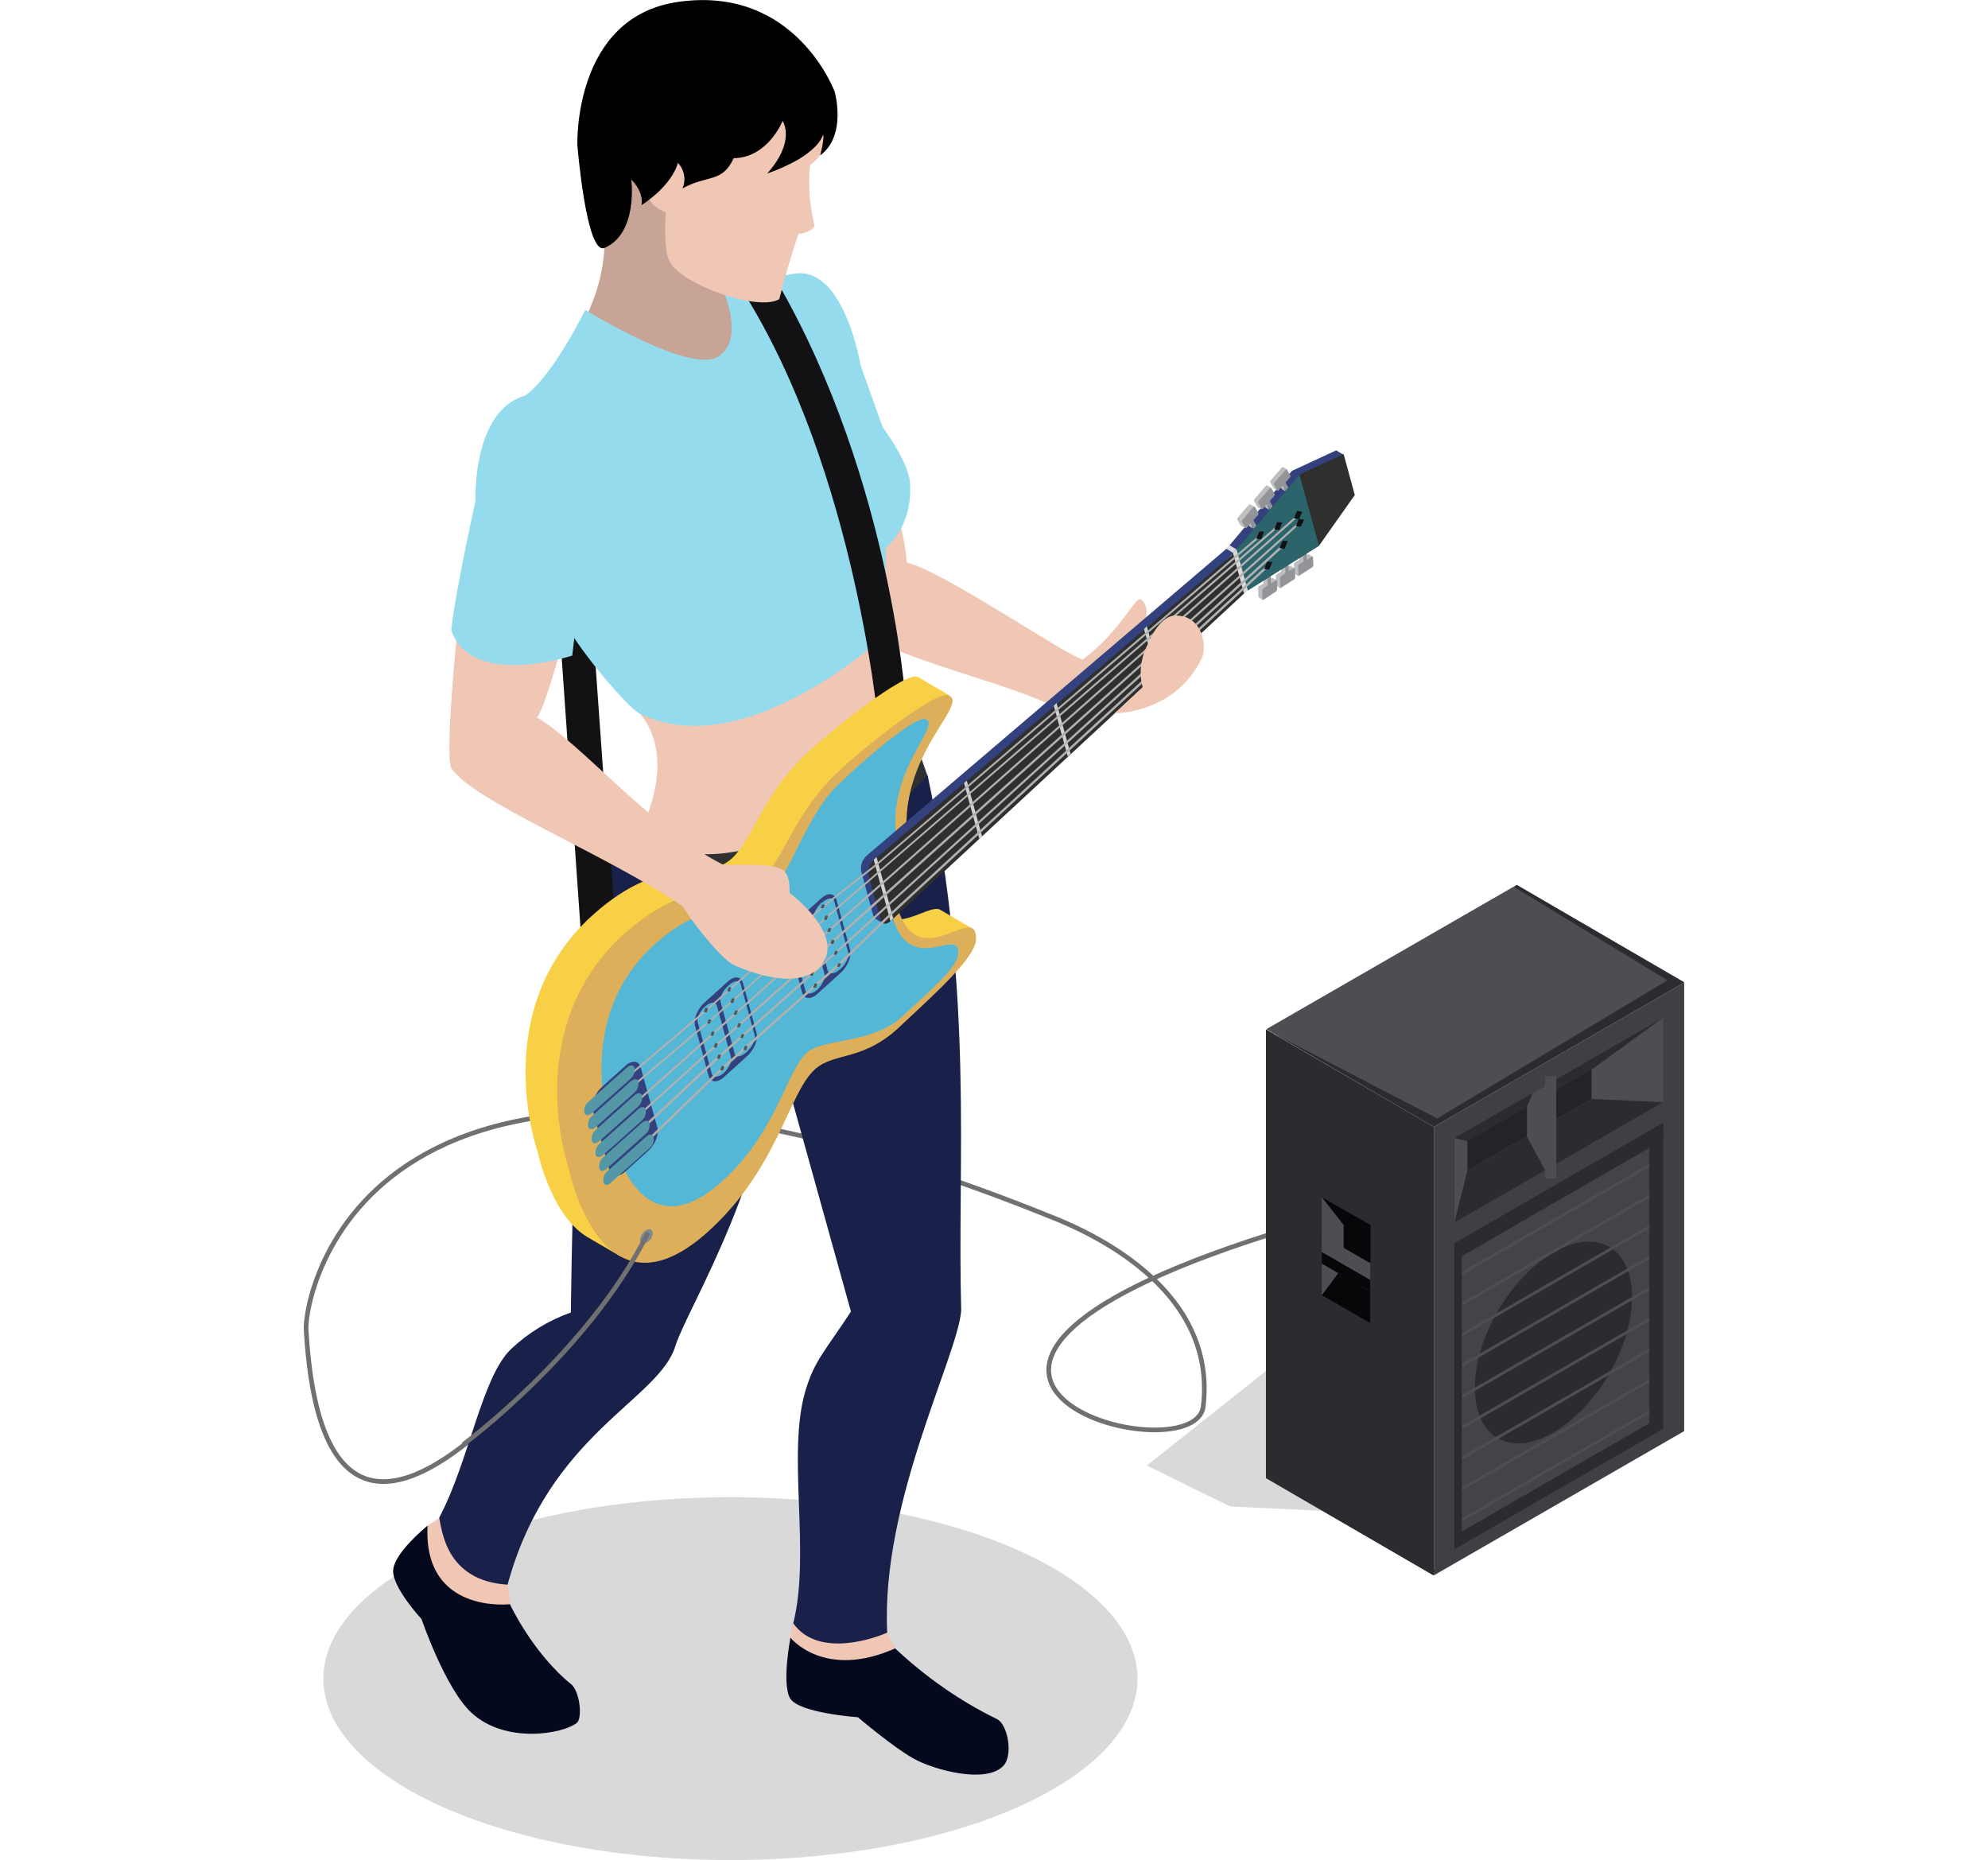 <?xml version="1.0" encoding="utf-8"?>
<!-- Generator: Adobe Illustrator 27.6.1, SVG Export Plug-In . SVG Version: 6.00 Build 0)  -->
<svg version="1.1" id="Layer_1" xmlns="http://www.w3.org/2000/svg" xmlns:xlink="http://www.w3.org/1999/xlink" x="0px" y="0px"
	 viewBox="0 0 427.3 399.8" style="enable-background:new 0 0 427.3 399.8;" xml:space="preserve">
<style type="text/css">
	.st0{fill:none;stroke:#707070;}
	.st1{opacity:0.15;enable-background:new    ;}
	.st2{fill:#121215;}
	.st3{fill:#F0C6B5;}
	.st4{fill:#94DCED;}
	.st5{fill:#C7A496;}
	.st6{fill:#19204A;}
	.st7{fill:#2F3032;}
	.st8{fill:#33417E;}
	.st9{fill:#F7D046;}
	.st10{fill:#525353;}
	.st11{fill:#F59B9E;}
	.st12{fill:#BCBEC0;}
	.st13{fill:#939497;}
	.st14{fill:#2F2F2D;}
	.st15{fill:#2B656B;}
	.st16{fill:#DEAF5A;}
	.st17{fill:#53B7D5;}
	.st18{fill:#DCDBDA;}
	.st19{fill:#D0D1D1;}
	.st20{fill:#B0B0B0;}
	.st21{fill:#5498A8;}
	.st22{fill:#05091E;}
	.st23{fill:#7D8A90;}
	.st24{fill:#3F4045;}
	.st25{fill:#42444A;}
	.st26{fill:#2B2C30;}
	.st27{fill:#4D4E53;}
	.st28{opacity:0.15;}
	.st29{fill:#756A61;}
	.st30{fill:#232429;}
	.st31{fill:#070709;}
	.st32{fill:none;stroke:#707070;stroke-linecap:round;}
</style>
<path id="Path_301" class="st0" d="M138.5,265.4c0,0-67.9,104.3-72.7,20.4c-0.5-6.3,11.7-83.4,158-25.1c1.1,0.7,38.5,12.3,34.8,41.8
	c-2.6,14.9-81.8-6.6,14.1-37.1"/>
<ellipse id="Ellipse_1" class="st1" cx="157" cy="360.8" rx="87.5" ry="39"/>
<path id="Path_1" class="st2" d="M119.9,129.5l4.9,70.3l1.7-2.4l5.5,1.6l-4.7-66L119.9,129.5z"/>
<path id="Path_2" class="st3" d="M245.3,128.9c-1.3-1-4,6.4-12.6,12.9c-4.5-1.5-30.1-19.1-37.8-20.9c-0.1-2.3-1.4-10-2.9-13
	c-1.4-3.1-7.8,3.4-7.8,3.4s-5.3,18.8-2.6,23c14.5,8.7,33.7,11.8,46.1,18.1c0.2-0.7,0.5-1.3,0.9-1.9l2.4,2.3l14.8-18.1
	C245.9,134.7,247.5,130.6,245.3,128.9z"/>
<path id="Path_3" class="st4" d="M170.9,58.8c-23,3.2-8.7,28.9-8.7,28.9s4.6,19.5,7,25.5c16,6.6,25.7-6.9,25.7-6.9L185,78.6
	C185,78.6,181.5,57.3,170.9,58.8z"/>
<path id="Path_4" class="st3" d="M109.1,340.8l0.6,4l-2.4,3.7l-10.1-3l-5-3.7l-2.5-7.2l2.2-6.7l2.5-1.6l5.7,1.2l4.6,6.5l3.3,2.4
	L109.1,340.8z"/>
<path id="Path_5" class="st3" d="M192.4,354.3l-1.7-3.4l-7.4-2.7l-8.6,0.5l-4.3,0.2l-0.6,3.2l2.1,5.7l9.4,3.8l7.3-0.8l1.4-2.2
	L192.4,354.3z"/>
<path id="Path_6" class="st3" d="M137.3,153.1c9,10.2,0,26.2,0,26.2l8.8,8.3l19.3-2.5l28-15.1l3.7-9.7c0,0-5.3-12.7-6.6-24
	c-0.9-2.7-34.2,1.6-34.2,1.6S135.6,150.6,137.3,153.1z"/>
<path id="Path_7" class="st5" d="M129.9,53.4c-0.3,5.2-1.7,10.2-4,14.8l2.9,4.8l17.8,11.7l13-2.4l4.2-11.1l-2.6-17.7l-10-19.7
	L131.4,33C131.4,32.8,129.5,50.7,129.9,53.4z"/>
<path id="Path_8" class="st6" d="M165,217.6c0,0,7.5,26.8,17.9,64.3c-5.6,8.6-7.8,10.4-9.8,17.1c-4,13.6,1.2,34.8-2.6,49.9
	c5.5,7.8,18.3,2.9,20.2,2c-1.4-28,15.1-59.2,15.9-69.2c-0.9-32.5,2.8-67.3-7.2-115c-6.7,6.9-43,20.5-43,20.5L165,217.6z"/>
<path id="Path_9" class="st6" d="M133,181.9c-2.8,4.2-4.8,8.8-6,13.7c-3.5,14.7-4.3,86.5-4.3,86.5c-4.8,1.7-9.2,4.4-12.9,7.9
	c-6.3,6.1-8.9,23.9-15.4,36.2c0.6,2.6,1.4,13.6,14.7,14.4c8.9-32.6,32.6-39.6,36.1-51.4c2.8-8.7,20.8-36.1,23.9-75
	c0,0,25.1-16.5,30.3-47.7C166.4,193.6,134.6,187.4,133,181.9z"/>
<path id="Path_10" class="st2" d="M131,181.7l1.2,15.1l-5.9,2.3l-0.8-13.4L131,181.7z"/>
<path id="Path_11" class="st7" d="M134.1,177.1c25,21.4,63-16.8,63-16.8l2.2,6.3c0,0-32.8,39.4-67.7,17.7L134.1,177.1z"/>
<path id="Path_12" class="st4" d="M154.3,76.7c-6.2,3.7-28.5-10.1-28.5-10.1s-7,14.3-13,18.5s4.1,41,8.6,48.8s13.6,18,15.8,19.3
	c22.7,11.7,53.2-16.8,53.2-16.8v-18.7c0,0,5.8-4.3,5.2-13.8s-20.8-29-28.6-42.4c-1.3-3.5-11.9,0.2-11.9,0.2S160.5,72.9,154.3,76.7z"
	/>
<path id="Path_13" class="st2" d="M157.1,58.7c26.2,38.1,31.6,96.2,31.6,96.2l5.9-4.7c0,0-3.6-51-30-93.7
	C162,53.9,156.1,50.3,157.1,58.7z"/>
<path id="Path_14" class="st3" d="M177.9,29.8c-0.5,2.3-1.9,4.3-3.8,5.7c-0.4,4.4-0.1,8.8,1,13.1c-0.9,1.5-3.5,1.7-3.5,1.7
	s-2.1,6.1-4.1,14c-4.4,2.7-20.9-3-23.6-8.1c-1.4-2.7-0.8-10.6-0.8-10.6c-2.2-0.7-3.9-2.5-4.3-4.8c-0.9-3.5,0.9-11,0.9-11l15.4-11.7
	H174C174,18.1,178.6,26.2,177.9,29.8z"/>
<path id="Path_15" class="st8" d="M287.2,96.8l-9.5,4.4l-13.5,16.1l2.4,8.8l15.3-9.6l6.8-18.8L287.2,96.8z"/>
<path id="Path_16" class="st9" d="M208.7,199.4l-6.5-3.8l0,0c-2.8-1.9-12.4,8.5-16.2-4.9l3.2-9c-2-7.3-1.4-15.1,1.9-21.9l2.8,3.9
	l10.2-14.2l-6.8-4c-2.5-1.4-19,11.6-24.6,17.1c-8.7,8.4-11.2,18.2-15.5,22c-5.8,5.2-14.3-1.7-29.6,11.9
	c-22.9,20.4-12.1,50.8-12.1,50.8s2.8,13.7,10.6,18.5l0,0l7.2,4.2l1.3-2.9c3.1-0.7,6.6-2.6,10.6-6.2c15.2-13.6,17.4-29.9,23.2-35.1
	c4.3-3.8,10.5-1.5,18.8-9.7c4.2-3.9,8.6-7.9,11.7-11.4l2.7,2L208.7,199.4z"/>
<path id="Path_17" class="st10" d="M154.5,213.7h-0.6l0.3-0.9h0.6L154.5,213.7z"/>
<path id="Path_18" class="st10" d="M155.2,216.3h-0.6l0.3-0.9h0.6L155.2,216.3z"/>
<path id="Path_19" class="st10" d="M155.9,218.9h-0.6l0.3-0.9h0.6L155.9,218.9z"/>
<path id="Path_20" class="st10" d="M156.5,221.3h-0.6l0.3-0.8h0.6L156.5,221.3z"/>
<path id="Path_21" class="st10" d="M157.2,223.8h-0.6l0.3-0.8h0.6L157.2,223.8z"/>
<path id="Path_22" class="st10" d="M150.1,220.8h-0.6l0.3-0.9l0.6,0.1L150.1,220.8z"/>
<path id="Path_23" class="st10" d="M150.9,223.4l-0.6-0.1l0.3-0.8h0.6L150.9,223.4z"/>
<path id="Path_24" class="st10" d="M151.5,225.7h-0.6l0.3-0.8l0.6,0.1L151.5,225.7z"/>
<path id="Path_25" class="st10" d="M152.2,228.3h-0.6l0.3-0.9l0.6,0.1L152.2,228.3z"/>
<path id="Path_26" class="st10" d="M174.5,195.9h-0.6l0.3-0.9l0.6,0.1L174.5,195.9z"/>
<path id="Path_27" class="st10" d="M175.2,198.5l-0.6-0.1l0.3-0.8h0.6L175.2,198.5z"/>
<path id="Path_28" class="st10" d="M176,201.1l-0.6-0.1l0.3-0.8h0.6L176,201.1z"/>
<path id="Path_29" class="st10" d="M176.6,203.4H176l0.3-0.8h0.6L176.6,203.4z"/>
<path id="Path_30" class="st10" d="M177.3,206l-0.6-0.1l0.3-0.8h0.6L177.3,206z"/>
<path id="Path_31" class="st10" d="M169.5,200.3h-0.6l0.3-0.9l0.6,0.1L169.5,200.3z"/>
<path id="Path_32" class="st10" d="M170.2,202.9l-0.6-0.1l0.3-0.9l0.6,0.1L170.2,202.9z"/>
<path id="Path_33" class="st10" d="M170.9,205.5h-0.6l0.3-0.8h0.6L170.9,205.5z"/>
<path id="Path_34" class="st10" d="M171.6,207.9H171l0.3-0.9l0.6,0.1L171.6,207.9z"/>
<path id="Path_35" class="st10" d="M172.3,210.4l-0.6-0.1l0.3-0.8h0.6L172.3,210.4z"/>
<path id="Path_36" class="st11" d="M170,229.5c-2,2.6-9.3,20.5-14.7,26C161.6,247.4,166.1,234,170,229.5z"/>
<path id="Path_37" class="st12" d="M276.4,101.5l0.2-0.6l-0.8-0.5h-0.2l-2.5,2.9l-0.1,0.3l0.8,1.4l0.8,0.5l0.5-1.2l0.4,0.8l0.8,0.5
	l-0.9-2.3l0.1-0.3l0.8-0.9l0.1-0.3L276.4,101.5z"/>
<path id="Path_38" class="st13" d="M277.4,102.3l-0.8-1.4h-0.2l-2.5,2.9l-0.1,0.3l0.8,1.4l0.2-0.1l0.9-1l0.7,1.2l0.6-0.7l-0.7-1.2
	l0,0l1-1.1L277.4,102.3z"/>
<path id="Path_39" class="st12" d="M272.9,105.4l0.2-0.6l-0.8-0.5l-0.2,0.1l-2.5,2.9l-0.1,0.3l0.8,1.4l0.8,0.5l0.5-1.2l0.4,0.8
	l0.8,0.5l-0.9-2.3l0.1-0.3l0.8-0.9l0.1-0.3L272.9,105.4z"/>
<path id="Path_40" class="st13" d="M274,106.2l-0.8-1.4l-0.2,0.1l-2.5,2.8l-0.1,0.3l0.8,1.4h0.2l0.9-1l0.7,1.2l0.6-0.7l-0.7-1.2
	l1-1.1L274,106.2z"/>
<path id="Path_41" class="st12" d="M269.4,109.5l0.2-0.6l-0.9-0.5h-0.2l-2.5,2.9l-0.1,0.3l0.8,1.4l0.9,0.5l0.5-1.2l0.4,0.8l0.8,0.5
	l-0.9-2.3l0.1-0.3l0.8-0.9l0.1-0.3L269.4,109.5z"/>
<path id="Path_42" class="st13" d="M270.5,110.3l-0.8-1.4h-0.2l-2.5,2.9l-0.1,0.3l0.8,1.4h0.2l0.9-1l0.7,1.2l0.6-0.7l-0.7-1.2l1-1.1
	L270.5,110.3z"/>
<path id="Path_43" class="st12" d="M282.1,119.6l-0.9-0.5l0,0H281l-0.4,0.3l0.2-0.6l-0.9-0.5l-0.7,0.4l0.1,1.6l0,0l-1,0.6l-0.2,0.3
	l0.1,2l0.1,0.1l0.8,0.6l1.3-1.9l0.7-0.5l0.2-0.3v-0.5L282.1,119.6z"/>
<path id="Path_44" class="st13" d="M282.2,119.7l-0.2-0.1l-1.1,0.7l0,0l-0.1-1.6l-0.7,0.4l0.1,1.6l-1,0.6l-0.2,0.3l0.1,2l0.2,0.1
	l2.8-1.8l0.2-0.3L282.2,119.7z"/>
<path id="Path_45" class="st12" d="M278.2,122.1l-0.9-0.5l0,0h-0.2l-0.4,0.3l0.2-0.6l-0.9-0.5l-0.7,0.4l0.1,1.6l-1,0.7l-0.2,0.3
	l0.1,2l0.1,0.1l0.8,0.6l1.3-1.9l0.7-0.5l0.2-0.3v-0.5L278.2,122.1z"/>
<path id="Path_46" class="st13" d="M278.3,122.2l-0.2-0.1l-1.1,0.7l-0.1-1.6l-0.7,0.4l0.1,1.6l0,0l-1,0.7l-0.2,0.3l0.1,2l0.2,0.1
	l2.8-1.8l0.2-0.3L278.3,122.2z"/>
<path id="Path_47" class="st12" d="M274.4,124.7l-0.9-0.5l0,0h-0.2l-0.4,0.3l0.2-0.6l-0.9-0.6l-0.7,0.5l0.1,1.6l-1,0.6l-0.2,0.3
	l0.1,2l0.1,0.1l0.8,0.6l1.3-1.9l0.7-0.5l0.2-0.3v-0.5L274.4,124.7z"/>
<path id="Path_48" class="st13" d="M274.5,124.8l-0.2-0.1l-1.1,0.7l0,0l-0.1-1.6l-0.7,0.4l0.1,1.6l0,0l-1,0.7l-0.2,0.3l0.1,2
	l0.2,0.1l2.7-1.8l0.2-0.3V124.8z"/>
<path id="Path_49" class="st14" d="M291.2,106.4l-2.4-8.8l-9.5,4.4l-13.5,16.1l2.4,8.8l15.3-9.6L291.2,106.4z"/>
<path id="Path_50" class="st15" d="M279.3,102l-13.5,16.1l2.4,8.8l15.3-9.6L279.3,102z"/>
<path id="Path_51" class="st16" d="M179.5,166.5c-8.7,8.4-11.2,18.3-15.5,22.1c-5.8,5.2-14.3-1.6-29.6,11.9
	c-22.9,20.4-12.1,50.8-12.1,50.8s6.8,34,29.7,13.6c15.2-13.6,17.4-29.9,23.2-35.1c4.3-3.8,10.5-1.5,18.8-9.7
	c7.5-7,15.6-14.3,15.8-18.2c0.1-8.6-12.5,8.5-17-7.2l3.2-9c-5.9-21.4,12.6-34,8-36.2C201.5,148,185,161.1,179.5,166.5z"/>
<path id="Path_52" class="st17" d="M180,168.8c-6.9,6.7-10.3,19.8-15.5,24.5c-4.6,4.1-11.4-1.3-23.6,9.5
	c-18.2,16.2-9.6,40.5-9.6,40.5s5.4,27,23.7,10.8c12.1-10.8,13.9-23.8,18.5-27.9c3.4-3,13.9-1.8,20.3-7.6c6-5.6,12-10.6,12.2-13.7
	c0.2-6.1-10.8,5.8-14.4-8.7l1.8-12.3c-4.7-17,9.2-27.6,5.6-29.3C196.9,153.5,184.4,164.5,180,168.8z"/>
<path id="Path_53" class="st8" d="M265.4,118.6l-1.5-0.9l-77.6,66.2c-0.9,0.8-1.4,2-1.2,3.3l2.6,9.6l0.5,0.7l1.5,0.9l0.2-1.3l0,0
	L265.4,118.6z"/>
<path id="Path_54" class="st18" d="M265,118.8l-1.5-0.9l0.8-0.7l1.5,0.9L265,118.8z"/>
<path id="Path_55" class="st14" d="M189.3,197.7l-2.6-9.6c-0.2-1.2,0.2-2.5,1.2-3.3l77.6-66.1l2.3,8.5L191.4,198
	C190.5,198.8,189.6,198.7,189.3,197.7z"/>
<path id="Path_56" class="st19" d="M191.4,198l-3.6-13.2l0.6-0.6l3.6,13.2L191.4,198z"/>
<path id="Path_57" class="st19" d="M210.5,180.3l-3.3-12l0.6-0.5l3.3,12L210.5,180.3z"/>
<path id="Path_58" class="st19" d="M229.5,162.6l-3-10.9l0.6-0.6l3,10.9L229.5,162.6z"/>
<path id="Path_59" class="st19" d="M248.5,144.9l-2.6-9.7l0.6-0.6l2.6,9.6L248.5,144.9z"/>
<path id="Path_60" class="st18" d="M267.4,127.6l-2.4-8.8l0.8-0.7l2.4,8.8L267.4,127.6z"/>
<path id="Path_61" class="st8" d="M172.4,213.3l-2.9-10.7c-0.4-1.4,0.5-3.6,1.9-4.9l5.1-4.6c1.4-1.3,2.9-1.2,3.3,0.3l2.9,10.7
	c0.4,1.4-0.5,3.6-1.9,4.9l-5.1,4.6C174.3,214.9,172.8,214.8,172.4,213.3z"/>
<path id="Path_62" class="st17" d="M177.9,208.6l-3-11c-0.3-0.9,0.5-2.5,1.7-3.6h0.1c1.2-1.1,2.4-1.2,2.6-0.3l3,11
	c0.3,0.9-0.5,2.6-1.7,3.6l0,0C179.4,209.4,178.2,209.5,177.9,208.6z"/>
<path id="Path_63" class="st17" d="M173.1,212.9l-3-11c-0.3-0.9,0.5-2.5,1.6-3.5l0,0c1.1-1,2.2-1.1,2.5-0.1l3,11
	c0.3,0.9-0.5,2.5-1.6,3.5l0,0C174.4,213.8,173.3,213.8,173.1,212.9z"/>
<path id="Path_64" class="st8" d="M152.3,231.2l-2.9-10.7c-0.4-1.4,0.5-3.6,1.9-4.9l5.1-4.6c1.4-1.3,2.9-1.2,3.3,0.3l2.9,10.7
	c0.4,1.4-0.5,3.6-1.9,4.9l-5.1,4.6C154.2,232.8,152.7,232.7,152.3,231.2z"/>
<path id="Path_65" class="st17" d="M157.9,226.4l-3-11c-0.3-0.9,0.5-2.6,1.7-3.6l0,0c1.2-1.1,2.4-1.2,2.6-0.3l3,11
	c0.3,0.9-0.5,2.5-1.7,3.6l0,0C159.3,227.2,158.1,227.4,157.9,226.4z"/>
<path id="Path_66" class="st17" d="M153,230.8l-3-11c-0.3-0.9,0.4-2.5,1.6-3.5l0,0c1.1-1,2.2-1.1,2.5-0.1l3,11
	c0.3,0.9-0.5,2.5-1.6,3.5l0,0C154.4,231.6,153.2,231.7,153,230.8z"/>
<path id="Path_67" class="st8" d="M131,251.6l-3.6-13c-0.4-1.4,0.5-3.6,1.9-4.9l5.1-4.6c1.4-1.3,2.9-1.2,3.3,0.3l3.6,13
	c0.4,1.4-0.5,3.6-1.9,4.9l-5.1,4.6C132.9,253.1,131.4,253,131,251.6z"/>
<path id="Path_68" class="st20" d="M128.9,236.8l-0.1-0.5l23-19.4l25.1-22.3l11.6-9.1l82.3-70.6l0.1,0.5L188.5,186l-11.6,9.1
	l-25.1,22.3L128.9,236.8z"/>
<path id="Path_69" class="st20" d="M128.6,240l-0.1-0.5l24.4-20.6l24.2-21.5l97.7-84.7l0.1,0.5l-97.7,84.6L153,219.3L128.6,240z"/>
<path id="Path_70" class="st20" d="M129.3,243.8l-0.1-0.5l49.1-43.7L279,110.5l0.1,0.5l-105.8,93.6L129.3,243.8z"/>
<path id="Path_71" class="st20" d="M129.9,246.1l23.9-21.6l25.1-22.4l100.4-90l0.1,0.5L179,202.7L153.9,225L130,246.6L129.9,246.1z"
	/>
<path id="Path_72" class="st20" d="M130.7,249.1l23.3-21.8l25.5-22.7l96.3-87.7l0.2,0.5L179.7,205l-25.5,22.8l-23.3,21.8
	L130.7,249.1z"/>
<path id="Path_73" class="st20" d="M131.6,252.2l23.1-22.4l25.6-22.8l11.1-10.8l81.1-74.9l0.2,0.5l-81.1,74.9l-11.1,10.8l-25.6,22.8
	l-23.1,22.4L131.6,252.2z"/>
<path id="Path_74" class="st10" d="M156.9,213.1h-0.6l0.3-0.9h0.6L156.9,213.1z"/>
<path id="Path_75" class="st10" d="M157.6,215.6l-0.6-0.1l0.3-0.9h0.6L157.6,215.6z"/>
<path id="Path_76" class="st10" d="M158.3,218.1h-0.6l0.3-0.9h0.6L158.3,218.1z"/>
<path id="Path_77" class="st10" d="M159,220.8h-0.6l0.3-0.9l0.6,0.1L159,220.8z"/>
<path id="Path_78" class="st10" d="M159.7,223.1h-0.6l0.3-0.8h0.6L159.7,223.1z"/>
<path id="Path_79" class="st10" d="M160.4,225.7h-0.6l0.3-0.9h0.6L160.4,225.7z"/>
<path id="Path_80" class="st10" d="M151.9,217.6l-0.6-0.1l0.3-0.9l0.6,0.1L151.9,217.6z"/>
<path id="Path_81" class="st10" d="M152.6,220H152l0.3-0.9l0.6,0.1L152.6,220z"/>
<path id="Path_82" class="st10" d="M153.3,222.6h-0.6l0.3-0.9l0.6,0.1L153.3,222.6z"/>
<path id="Path_83" class="st10" d="M154,225.2l-0.6-0.1l0.3-0.9l0.6,0.1L154,225.2z"/>
<path id="Path_84" class="st10" d="M154.7,227.6l-0.6-0.1l0.3-0.8h0.6L154.7,227.6z"/>
<path id="Path_85" class="st10" d="M155.4,230.1l-0.6-0.1l0.3-0.9l0.6,0.1L155.4,230.1z"/>
<path id="Path_86" class="st10" d="M177,195.2h-0.6l0.3-0.8h0.6L177,195.2z"/>
<path id="Path_87" class="st10" d="M177.7,197.7h-0.6l0.3-0.9h0.6L177.7,197.7z"/>
<path id="Path_88" class="st10" d="M178.4,200.3h-0.6l0.3-0.8h0.6L178.4,200.3z"/>
<path id="Path_89" class="st10" d="M179.1,202.9l-0.6-0.1l0.3-0.8l0.6,0.1L179.1,202.9z"/>
<path id="Path_90" class="st10" d="M179.8,205.2h-0.6l0.3-0.8h0.6L179.8,205.2z"/>
<path id="Path_91" class="st10" d="M180.5,207.8h-0.6l0.3-0.8l0.6,0.1L180.5,207.8z"/>
<path id="Path_92" class="st10" d="M172,199.7l-0.6-0.1l0.3-0.8h0.6L172,199.7z"/>
<path id="Path_93" class="st10" d="M172.7,202.2h-0.6l0.3-0.9l0.6,0.1L172.7,202.2z"/>
<path id="Path_94" class="st10" d="M173.4,204.7l-0.6-0.1l0.3-0.9l0.6,0.1L173.4,204.7z"/>
<path id="Path_95" class="st10" d="M174.1,207.4h-0.6l0.3-0.9l0.6,0.1L174.1,207.4z"/>
<path id="Path_96" class="st10" d="M174.7,209.7h-0.6l0.3-0.9h0.6L174.7,209.7z"/>
<path id="Path_97" class="st10" d="M175.4,212.3h-0.6l0.3-0.9h0.6L175.4,212.3z"/>
<path id="Path_98" class="st2" d="M279.6,113.2l-1.1-0.1l0.7-1.6l1.1,0.2L279.6,113.2z"/>
<path id="Path_99" class="st2" d="M279.2,111.6l-1.1-0.2l0.7-1.6l1.1,0.2L279.2,111.6z"/>
<path id="Path_100" class="st2" d="M275,113.9l-1.1-0.1l0.6-1.6l1.1,0.1L275,113.9z"/>
<path id="Path_101" class="st2" d="M271.1,115.9l-1.1-0.1l0.7-1.6l1,0.1L271.1,115.9z"/>
<path id="Path_102" class="st2" d="M272.8,122.4l-1.1-0.1l0.7-1.6l1.1,0.1L272.8,122.4z"/>
<path id="Path_103" class="st2" d="M276.1,118l-1.1-0.2l0.7-1.6l1.1,0.1L276.1,118z"/>
<path id="Path_104" class="st21" d="M125.6,239.2v-0.1c-0.1-0.9,0.2-1.8,0.9-2.3l8.3-7.4c0.7-0.6,1.4-0.5,1.6,0.1v0.1
	c0.1,0.9-0.2,1.7-0.9,2.3l-8.3,7.4C126.5,239.9,125.8,239.8,125.6,239.2z"/>
<path id="Path_105" class="st21" d="M126.4,242.2v-0.1c-0.1-0.9,0.2-1.7,0.9-2.3l8.3-7.4c0.7-0.6,1.4-0.6,1.6,0.1v0.1
	c0.1,0.9-0.2,1.7-0.9,2.3l-8.3,7.4C127.3,242.9,126.6,242.8,126.4,242.2z"/>
<path id="Path_106" class="st21" d="M127.2,245.2v-0.1c-0.1-0.9,0.2-1.7,0.9-2.3l8.3-7.4c0.7-0.6,1.4-0.6,1.6,0.1v0.1
	c0.1,0.9-0.2,1.7-0.9,2.3l-8.3,7.4C128.1,245.9,127.4,245.9,127.2,245.2z"/>
<path id="Path_107" class="st21" d="M128,248.2v-0.1c-0.1-0.9,0.2-1.7,0.9-2.3l8.3-7.4c0.7-0.6,1.4-0.6,1.6,0.1v0.1
	c0.1,0.9-0.2,1.7-0.9,2.3l-8.3,7.4C128.9,248.9,128.2,248.8,128,248.2z"/>
<path id="Path_108" class="st21" d="M128.8,251.1V251c-0.1-0.9,0.2-1.8,0.9-2.3l8.3-7.4c0.7-0.6,1.4-0.5,1.6,0.1v0.1
	c0.1,0.9-0.2,1.8-0.9,2.3l-8.3,7.4C129.7,251.9,129,251.8,128.8,251.1z"/>
<path id="Path_109" class="st21" d="M129.7,254.1L129.7,254.1c-0.1-1,0.2-1.9,0.9-2.4l8.3-7.4c0.7-0.6,1.4-0.6,1.6,0.1v0.1
	c0.1,0.9-0.2,1.7-0.9,2.3l-8.3,7.4C130.6,254.9,129.8,254.8,129.7,254.1z"/>
<path id="Path_110" d="M135.7,38.6c0,0,2.7,2.5,2.2,5.5c7-4.7,7.8-9.1,7.8-9.1c1.4,1.5,1.8,3.6,1,5.5c5.4-3,8.5-1.1,11-6.5
	c7.4-0.1,10.5-8,10.5-8s3,4.2-3.3,11.3c11.3-4,12-8.4,12-8.4s0.4,0.5-0.6,4.5c5.8-4.3,3.1-13.7,3.1-13.7S171-3.2,145.8,0.4
	c-22.7,3.2-21.7,30.8-21.7,30.8s1.9,23.6,5.8,22.1C137.2,50.2,135.7,38.6,135.7,38.6z"/>
<path id="Path_111" class="st3" d="M120.4,139.9c0,0-3.5,12.8-5,14.3c9.6,5.6,23.8,23.2,39.7,31.5c1.3,0.6,10.4-0.6,13.2,1.3
	c1.7,1.2,1.4,4.9,1.4,4.9s11.7,8.7,7.1,15.2c-4.6,6.6-16.9,1.3-19.1,0.3c-2.2-1-7.5-7.2-11-12.6c-15.9-11-45-22.5-49.7-29.7
	c-1.4-2.8,1.2-28.7,1.2-28.7L120.4,139.9z"/>
<path id="Path_112" class="st4" d="M123,85.8c-22-7.5-20.8,21.8-20.8,21.8s-4.7,21.5-5.2,27.9c4.5,12.6,26,5.4,26,5.4l3.7-31.2
	C126.7,109.8,133.2,89.3,123,85.8z"/>
<path id="Path_113" class="st4" d="M142.7,126.7c4.3,14.7,22.9,3.4,22.9,3.4S150.1,135.2,142.7,126.7z"/>
<path id="Path_114" class="st22" d="M169.9,352c0,0,7.2,9.1,22.5,2.3c6.5,6.1,13.9,11.3,21.9,15.2c2.4,1.2,3.5,8,1.3,10.1
	c-3.7,3.8-14.7,0.9-19.2-1.6s-12-8.9-12-8.9s-12.8-0.9-14.6-4.1C168,361.8,169.9,352,169.9,352z"/>
<path id="Path_115" class="st22" d="M91.9,327.9c-1,19.1,17.7,16.9,17.7,16.9s4.9,10.6,13.4,17.4c1.8,2.1,2.1,7.2,1,8.1
	c-3,2.4-15.4,4.6-22.7-2.2c-5.6-5.2-10.7-20.1-10.7-20.1s-6.3-6.8-6.1-10.5C84.8,333.8,91,328.7,91.9,327.9z"/>
<path id="Path_116" class="st3" d="M239.6,153.3l6-5.6c-0.7-2.4-0.5-5,0.3-7.4c1-2.5,3.3-8.1,6.9-8c5.8,0.1,6.6,6.7,5.6,9
	C252.6,153.5,239.6,153.3,239.6,153.3z"/>
<path id="Path_299" class="st23" d="M139.1,264.3c-0.8,0.4-1.4,1.1-1.5,2c-0.1,0.8,0.4,1.2,1.2,0.9c0.8-0.4,1.4-1.1,1.5-2
	C140.3,264.4,139.8,264,139.1,264.3z"/>
<path id="Path_118" class="st24" d="M362,307.6l-53.8,31v-96.4l53.8-31V307.6z"/>
<path id="Path_119" class="st25" d="M357.5,307l-44.9,25.9v-65.7l44.9-25.9V307z"/>
<path id="Path_120" class="st26" d="M350.8,278.8c0,10.7-7.6,23.7-16.9,29.1S317,309,317,298.3s7.6-23.7,16.9-29.1
	S350.8,268.1,350.8,278.8z"/>
<path id="Path_121" class="st27" d="M357.5,302l-44.9,26v-0.7l44.9-25.9V302z"/>
<path id="Path_122" class="st27" d="M357.5,295.4l-44.9,25.9v-0.7l44.9-25.9V295.4z"/>
<path id="Path_123" class="st27" d="M357.5,288.8l-44.9,25.9V314l44.9-25.9V288.8z"/>
<path id="Path_124" class="st27" d="M357.5,282.2l-44.9,25.9v-0.7l44.9-25.9V282.2z"/>
<path id="Path_125" class="st27" d="M357.5,275.6l-44.9,25.9v-0.7l44.9-25.9V275.6z"/>
<path id="Path_126" class="st27" d="M357.5,268.9l-44.9,25.9v-0.7l44.9-25.9V268.9z"/>
<path id="Path_127" class="st27" d="M357.5,262.3l-44.9,25.9v-0.7l44.9-25.9V262.3z"/>
<g id="Group_2" transform="translate(321 399.996)" class="st28">
	<path id="Path_300" d="M-35.2-75.2l-21.4-1L-74.5-85l28.6-22.7L-35.2-75.2z"/>
</g>
<path id="Path_128" class="st27" d="M357.5,255.7l-44.9,25.9v-0.7l44.9-25.9V255.7z"/>
<path id="Path_129" class="st27" d="M357.5,249.1L312.6,275v-0.7l44.9-25.9V249.1z"/>
<path id="Path_130" class="st29" d="M357.5,242.9l-44.9,25.9v-0.7l44.9-25.9V242.9z"/>
<path id="Path_131" class="st26" d="M314.2,270l43.3-25v-3.7l-44.9,25.9v65.7l1.6-0.9V270z"/>
<path id="Path_132" class="st26" d="M354.5,243.1v62.8l-41.9,24.2v2.9l44.9-25.9v-65.7L354.5,243.1z"/>
<path id="Path_133" class="st27" d="M357.5,236.9l-44.9,25.9v-18.2l44.9-25.9V236.9z"/>
<path id="Path_134" class="st30" d="M342.1,236.2l-26.7,15.4v-6.4l26.7-15.4V236.2z"/>
<path id="Path_135" class="st26" d="M357.5,218.7l-15.4,11.2l-26.7,15.4l-2.8-0.7L357.5,218.7z"/>
<path id="Path_136" class="st26" d="M342.1,236.2l15.4,0.7l-44.9,25.9l2.8-11.2L342.1,236.2z"/>
<path id="Path_137" class="st27" d="M332.1,253.3h2.4v-22h-2.4V253.3z"/>
<path id="Path_138" class="st27" d="M332.1,233.4l-2.6,1.5l-1.3,3v6.4l4,7.4v-18.3L332.1,233.4L332.1,233.4z"/>
<path id="Path_139" class="st26" d="M272.2,317.7l36,20.9v-96.4l-36-20.9V317.7z"/>
<path id="Path_140" class="st26" d="M273.8,222.2V318l34.6,19.5l-0.3,1.1l-36-20.9v-96.4L273.8,222.2z"/>
<path id="Path_141" class="st27" d="M284.1,278.4l10.4,6v-21.1l-10.4-6V278.4z"/>
<path id="Path_142" class="st31" d="M284.1,257.3l4.7,6v7.9l5.8,0.2v-8.1L284.1,257.3z"/>
<path id="Path_143" class="st27" d="M284.1,269.7l10.4,6v-4.2l-10.4-6V269.7z"/>
<path id="Path_144" class="st27" d="M272.2,221.2l36,20.9l53.8-31l-36-20.9L272.2,221.2z"/>
<path id="Path_145" class="st26" d="M325.5,190.7l32.9,20l-49.5,29.7l-35.6-18.5l34.9,20.3l53.8-31l-36-21L325.5,190.7z"/>
<path id="Path_161" class="st31" d="M284.1,269.1v2.5l10.4,6v-2.5L284.1,269.1z"/>
<path id="Path_162" class="st31" d="M284.1,278.4l10.4,6v-6.8l-6.8-4L284.1,278.4z"/>
<path id="Path_302" class="st32" d="M99.8,310.3c0,0,26.7-19.8,39.3-45"/>
</svg>

